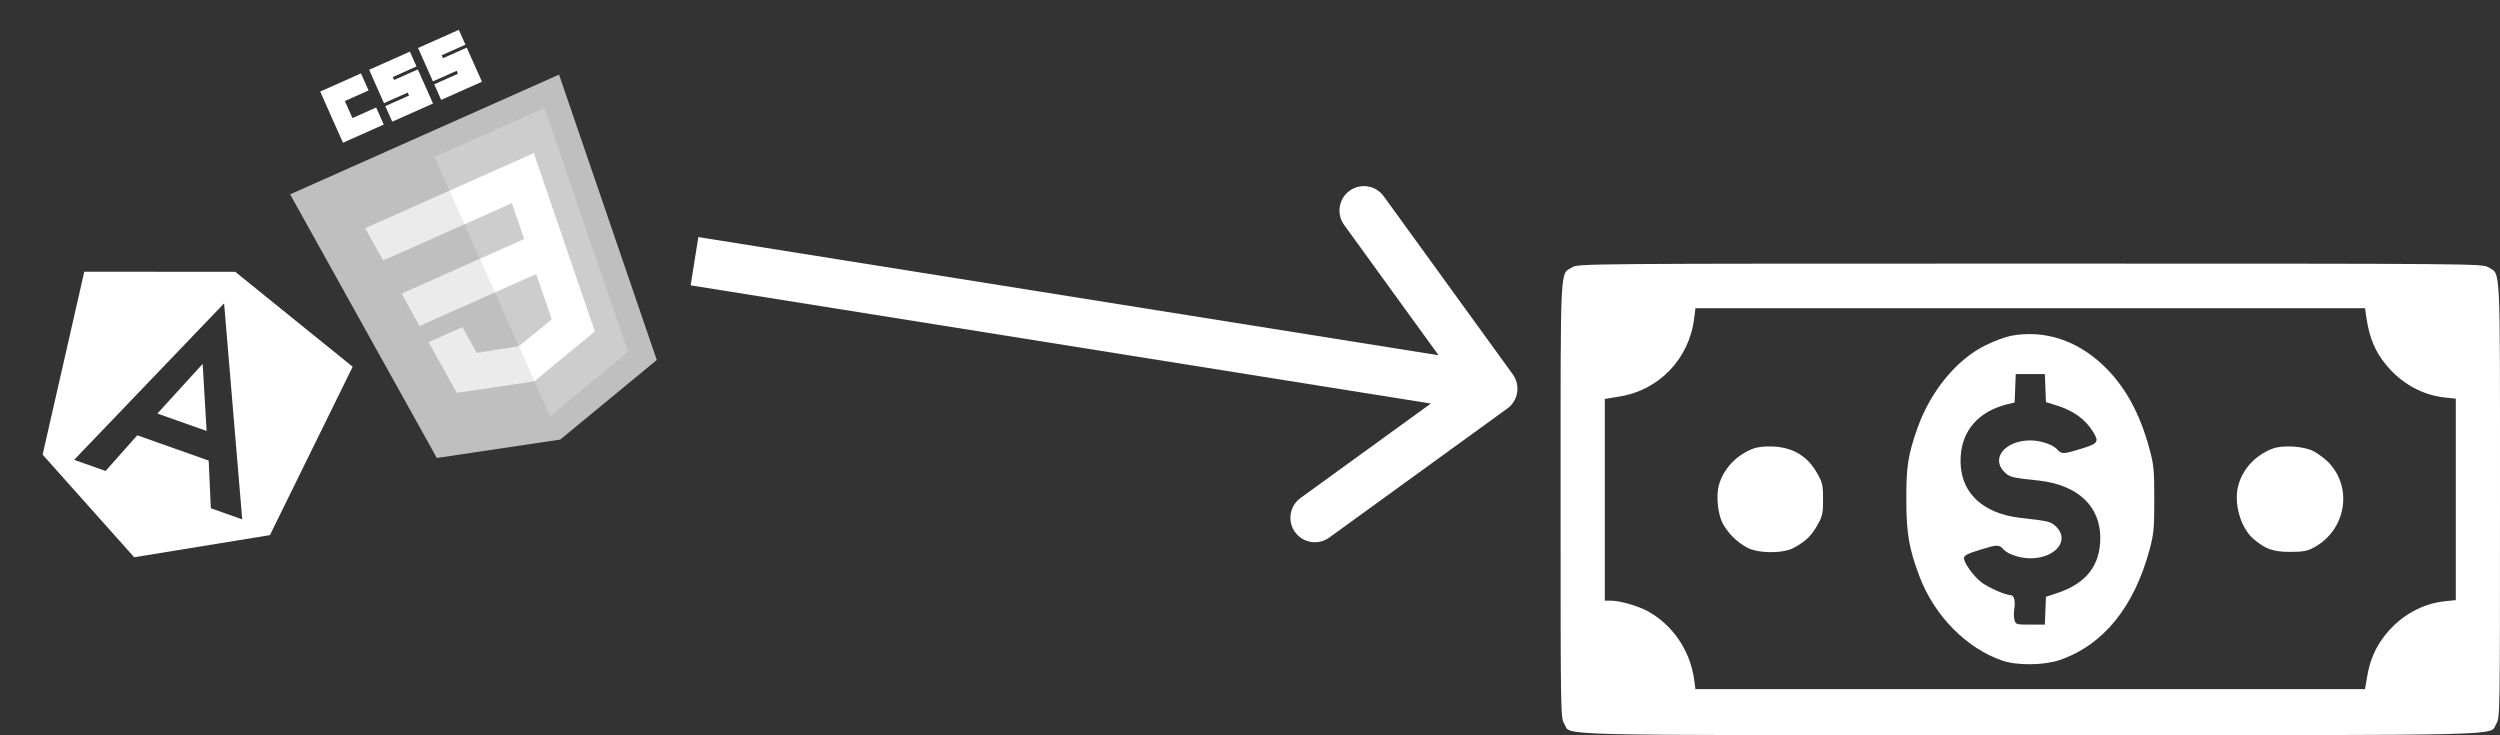 <svg width="2608" height="767" viewBox="0 0 2608 767" fill="none" xmlns="http://www.w3.org/2000/svg">
<rect x="0" y="0" width="2608" height="767" fill="#333333" stroke="none"/>
<path d="M583.21 77.827L685.138 375.549L584.428 458.555L455.691 477.759L302.651 202.74L583.21 77.827Z" fill="#BFBFBF"/>
<path d="M655.138 367.058L568.037 112.641L453.356 163.7L573.76 434.131L655.138 367.058Z" fill="white" fill-opacity="0.22"/>
<path d="M418.9 306.313L437.686 340.036L516.285 305.041L500.647 269.918L418.9 306.313Z" fill="#EBEBEB"/>
<path d="M468.995 198.825L468.873 198.879L380.923 238.037L399.754 271.74L484.633 233.95L468.995 198.825Z" fill="#EBEBEB"/>
<path d="M557.531 397.682L541.261 361.139L541.125 361.248L497.306 368.101L482.333 341.202L463.325 349.664L447.075 356.899L476.55 409.858L557.39 397.799L557.531 397.682Z" fill="#EBEBEB"/>
<path d="M334.028 95.516L376.568 76.576L384.488 94.366L359.738 105.385L367.658 123.175L392.409 112.156L400.33 129.946L357.79 148.886L334.028 95.516Z" fill="white"/>
<path d="M385.076 72.788L427.616 53.848L434.503 69.318L409.753 80.337L411.13 83.431L435.881 72.412L451.722 107.992L409.182 126.932L401.95 110.689L426.701 99.669L425.323 96.575L400.573 107.595L385.076 72.788Z" fill="white"/>
<path d="M436.124 50.06L478.664 31.119L485.551 46.589L460.801 57.609L462.178 60.703L486.929 49.683L502.77 85.263L460.23 104.203L452.998 87.96L477.749 76.94L476.371 73.847L451.621 84.866L436.124 50.06Z" fill="white"/>
<path d="M559.414 285.839L575.618 333.207L541.153 361.222L557.422 397.764L620.541 345.749L618.427 339.58L585.511 243.435L582.168 233.621L556.857 159.706L468.873 198.879L484.511 234.003L534.003 211.968L546.821 249.359L500.525 269.971L516.163 305.095L559.414 285.839Z" fill="white"/>
<path d="M164.189 431.402L215.521 449.58L211.414 379.61L164.189 431.402ZM245.423 283.57L87.93 283.449L44.463 474.275L139.982 581.327L281.584 558.244L367.895 382.59L245.423 283.57ZM252.685 541.802L219.946 530.208L217.69 480.491L143.185 454.108L110.143 491.325L77.337 479.708L233.773 316.47L252.685 541.802Z" fill="white"/>
<path d="M1640.12 278.84C1627.25 286.72 1628.01 270.39 1628.01 521.34C1628.01 745.97 1628.01 748.66 1631.85 755C1639.73 767.88 1601.87 766.91 2118 766.91C2634.13 766.91 2596.27 767.87 2604.15 755C2607.99 748.66 2607.99 745.97 2607.99 521.34C2607.99 270.39 2608.76 286.72 2595.88 278.84C2589.73 275 2582.43 275 2117.99 275C1653.57 275 1646.27 275 1640.12 278.84ZM2469.07 334.18C2472.14 352.82 2477.91 366.85 2488.48 379.72C2504.43 399.7 2526.72 412.19 2550.54 414.69L2561.88 415.84V520.95V626.06L2550.54 627.21C2526.71 629.71 2504.42 642.2 2488.48 662.18C2478.29 674.86 2472.15 688.7 2469.26 706.76L2467.15 718.87H2117.82H1768.68L1767.33 708.88C1763.1 678.52 1745.04 652 1718.91 637.59C1708.15 631.83 1689.9 626.64 1680.48 626.64H1674.14V521.34V416.23L1689.13 413.73C1730.64 407.2 1762.15 374.34 1767.34 332.26L1768.69 321.5H2117.83H2467.17L2469.07 334.18Z" fill="white"/>
<path d="M2097.83 350.32C2092.64 351.28 2080.92 355.51 2071.89 359.93C2041.53 374.53 2014.05 407.78 2000.22 446.78C1990.42 474.83 1988.5 486.56 1988.69 521.91C1988.69 556.31 1991.57 572.64 2002.52 601.65C2018.08 642.58 2051.71 676.59 2089.18 689.27C2104.74 694.46 2132.41 694.07 2148.75 688.5C2194.1 672.93 2226.38 633.35 2242.52 573.01C2246.94 556.49 2247.32 550.91 2247.32 520.94C2247.32 490.96 2246.94 485.39 2242.52 468.87C2231.95 429.86 2216.19 401.62 2192.56 379.71C2165.09 354.35 2131.65 343.98 2097.83 350.32ZM2133.77 404.89L2134.35 419.49L2144.91 422.76C2163.36 428.52 2175.27 437.17 2183.72 450.81C2189.87 460.99 2188.72 462.72 2171.23 468.1C2151.82 474.06 2150.86 474.06 2145.48 468.29C2140.87 463.49 2128.19 459.45 2118 459.45C2091.87 459.45 2076.69 477.9 2090.71 492.12C2096.47 497.88 2098.01 498.27 2127.03 501.34C2167.38 505.95 2191.02 527.86 2191.02 561.1C2191.02 589.54 2176.61 608.37 2147.02 618.36L2134.34 622.59L2133.76 637L2133.18 651.6H2118.01C2103.21 651.6 2102.64 651.41 2101.48 646.6C2100.71 643.91 2100.71 638.91 2101.29 635.26C2102.64 627.19 2101.1 620.85 2097.64 620.85C2092.07 620.85 2073.81 612.78 2066.7 607.21C2058.25 600.48 2048.83 587.23 2048.83 582.23C2048.83 579.54 2052.48 577.62 2064.78 573.77C2084.19 567.81 2085.15 567.81 2090.53 573.58C2095.14 578.38 2107.82 582.42 2118.01 582.42C2144.14 582.42 2159.32 563.97 2145.3 549.75C2139.34 543.99 2137.61 543.6 2108.41 540.33C2066.33 535.72 2043.08 511.89 2045.38 475.96C2047.11 448.67 2064.21 429.46 2093.03 421.96L2101.68 419.85L2102.26 405.05L2102.84 390.25H2118.01H2133.19L2133.77 404.89Z" fill="white"/>
<path d="M1829.2 467.92C1811.52 474.45 1797.69 489.25 1793.07 506.35C1790.19 517.11 1791.92 535.75 1796.91 545.55C1802.1 555.73 1812.09 565.73 1822.66 571.3C1834.19 577.45 1859.94 577.64 1871.28 571.49C1883.39 564.96 1889.92 558.81 1896.07 547.47C1901.26 538.44 1901.83 535.36 1901.83 520.95C1901.83 506.54 1901.25 503.46 1896.07 494.43C1886.08 476.18 1871.09 466.95 1849.95 465.8C1841.5 465.42 1833.81 466.19 1829.2 467.92Z" fill="white"/>
<path d="M2371.08 467.92C2353.02 474.65 2339.57 489.06 2334.96 506.54C2329.96 524.99 2337.46 550.93 2351.1 562.46C2363.4 572.84 2371.47 575.72 2388.96 575.72C2402.22 575.72 2406.83 574.95 2413.55 571.3C2447.56 553.24 2455.06 508.27 2428.35 481.56C2424.51 477.91 2417.78 472.91 2413.36 470.61C2403.17 465.42 2381.45 464.07 2371.08 467.92Z" fill="white"/>
<path d="M1572.46 426.149C1583.87 417.885 1586.41 401.941 1578.15 390.537L1443.48 204.7C1435.22 193.296 1419.28 190.75 1407.87 199.014C1396.47 207.278 1393.92 223.221 1402.19 234.625L1521.89 399.814L1356.7 519.516C1345.3 527.78 1342.75 543.724 1351.01 555.128C1359.28 566.532 1375.22 569.077 1386.63 560.814L1572.46 426.149ZM720.479 297.681L1553.48 430.681L1561.52 380.319L728.521 247.319L720.479 297.681Z" fill="white"/>
</svg>
